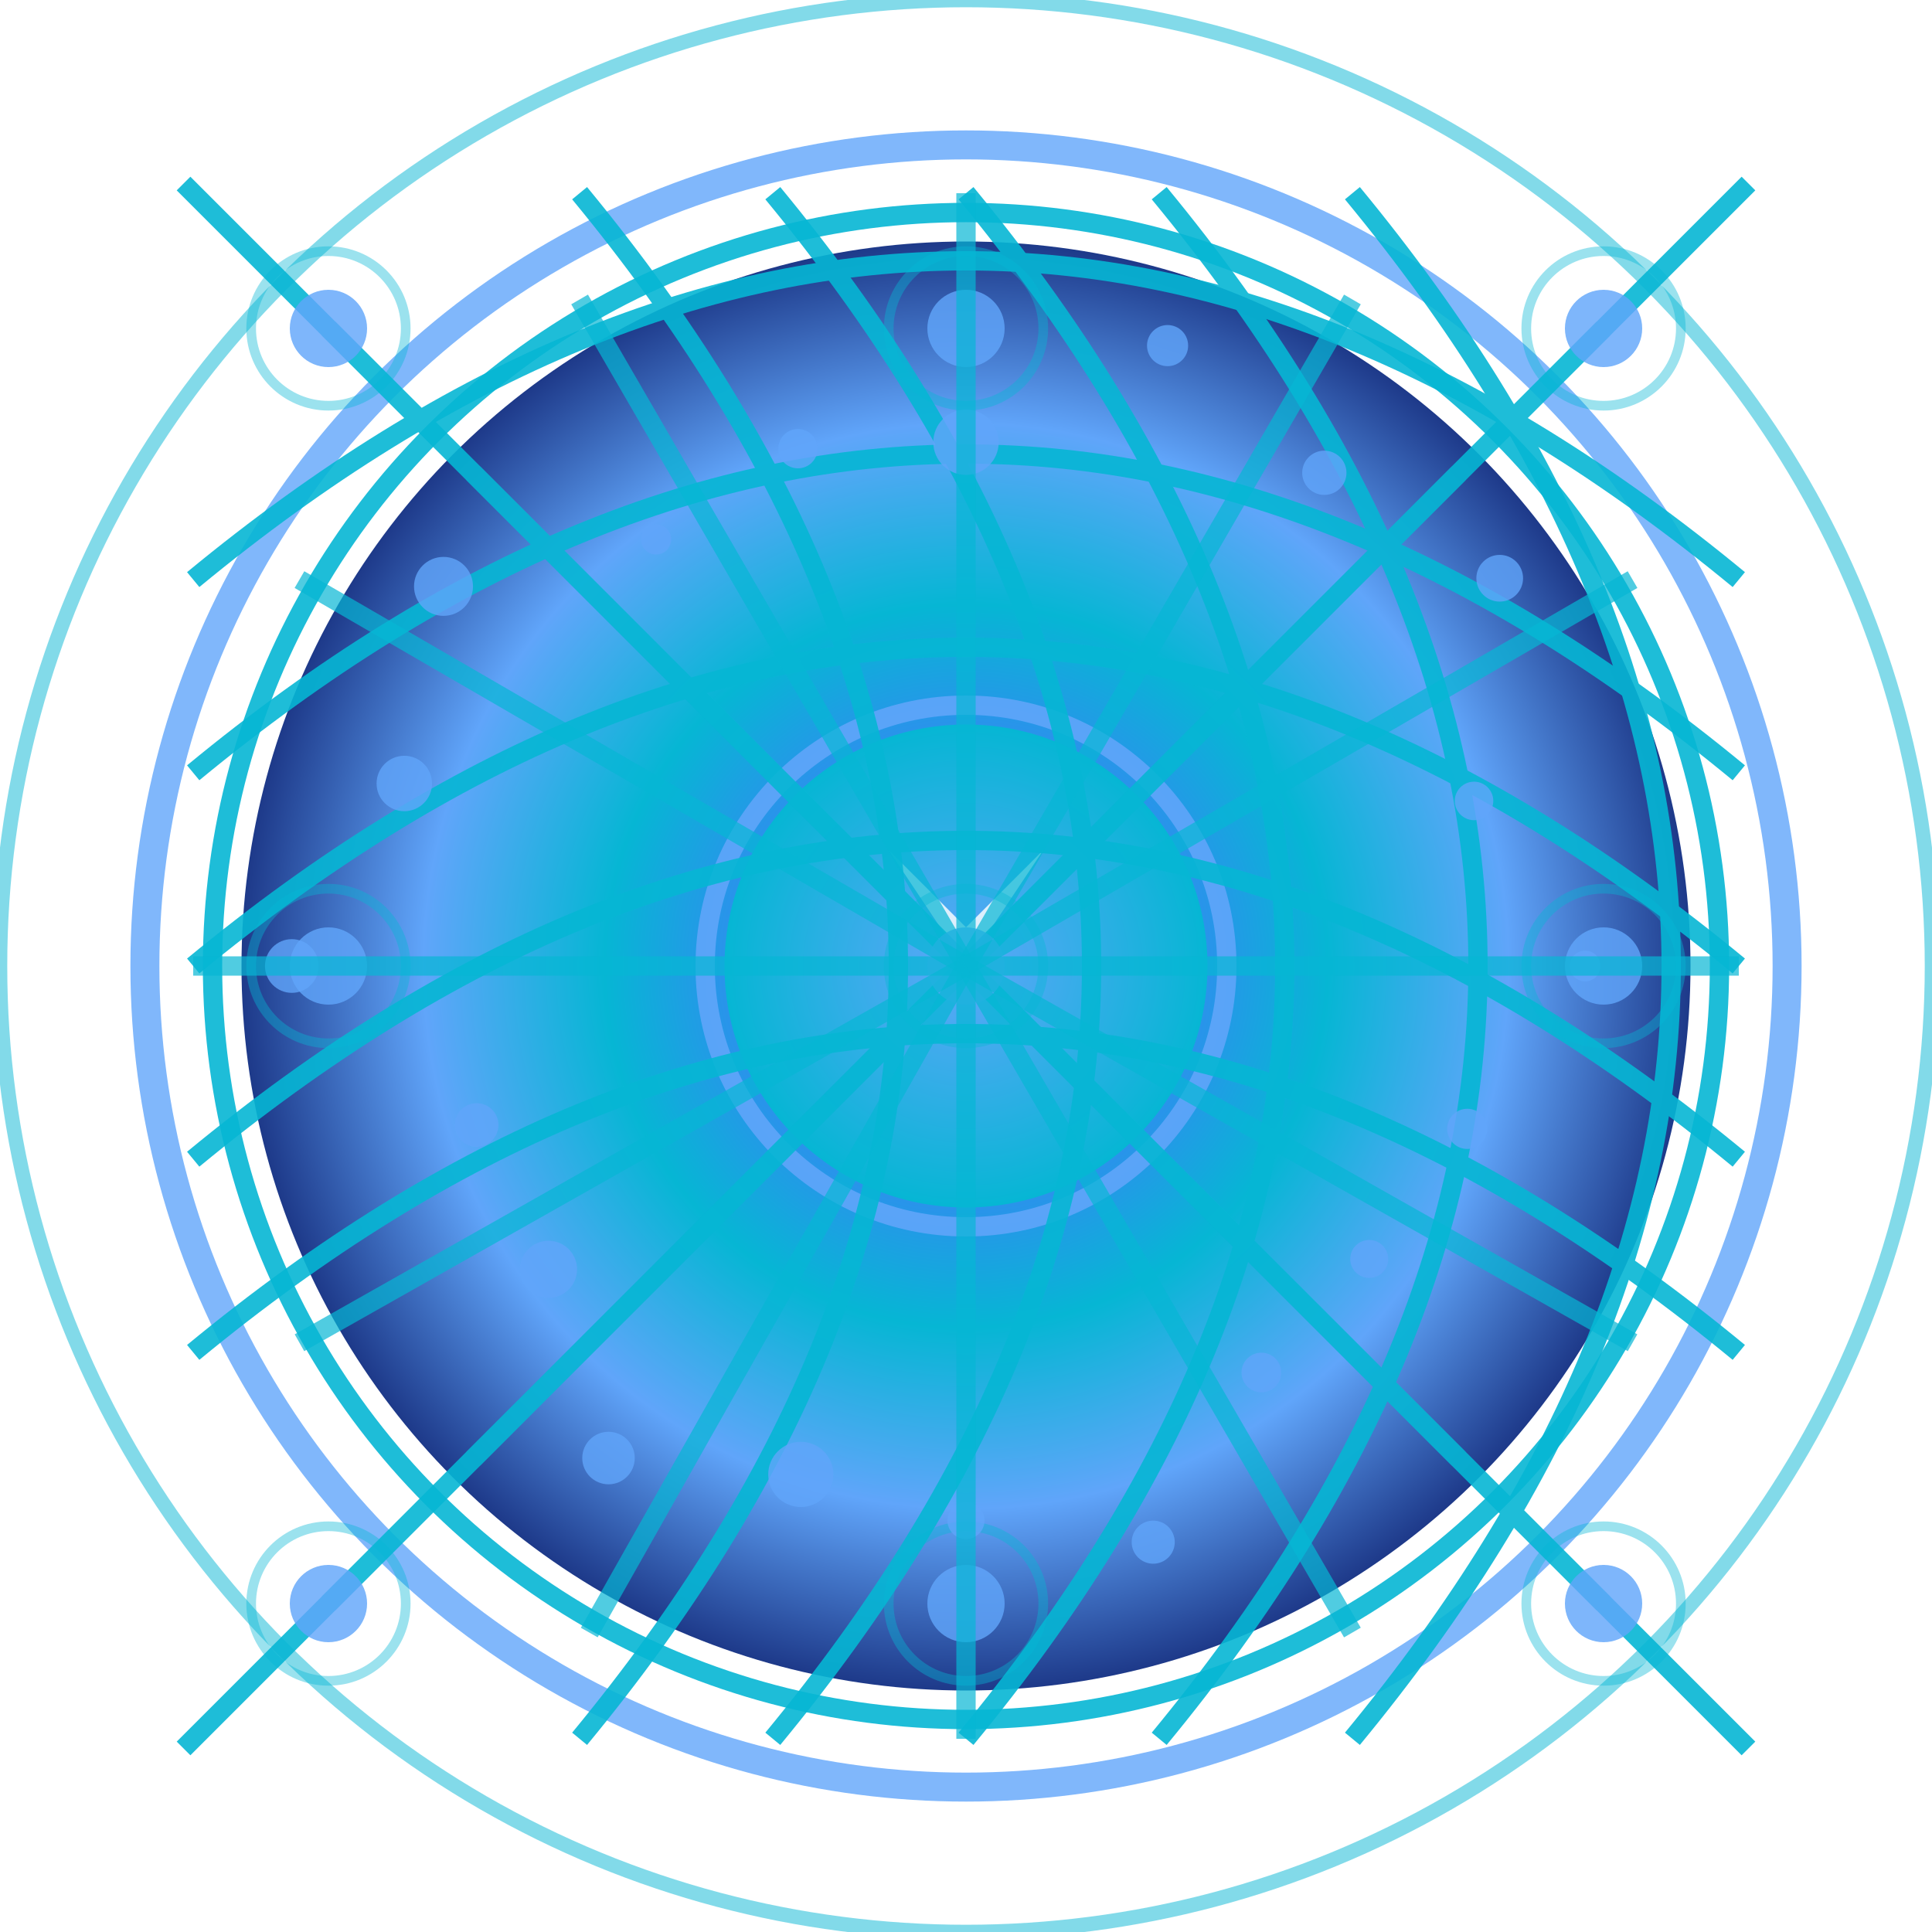 <?xml version="1.0" encoding="utf-8" ?>
<svg xmlns="http://www.w3.org/2000/svg" xmlns:ev="http://www.w3.org/2001/xml-events" xmlns:xlink="http://www.w3.org/1999/xlink" baseProfile="full" height="200" version="1.1" viewBox="0 0 200 200" width="200">
  <title>Logo Arkalia-LUNA - Style ULTRA-MAX</title>
  <defs>
    <radialGradient cx="50%" cy="50%" id="ultraMaxMainGradient-serenity" r="50%">
      <stop offset="0%" stop-color="#1e3a8a"/>
      <stop offset="25%" stop-color="#3b82f6"/>
      <stop offset="50%" stop-color="#06b6d4"/>
      <stop offset="75%" stop-color="#60a5fa"/>
      <stop offset="100%" stop-color="#1e3a8a"/>
    </radialGradient>
    <radialGradient cx="50%" cy="50%" id="ultraMaxBorderGradient-serenity" r="50%">
      <stop offset="0%" stop-color="#60a5fa"/>
      <stop offset="100%" stop-color="#06b6d4"/>
    </radialGradient>
    <radialGradient cx="50%" cy="50%" id="ultraMaxGlowGradient-serenity" r="50%">
      <stop offset="0%" stop-color="#60a5fa"/>
      <stop offset="100%" stop-color="#06b6d4"/>
    </radialGradient>
    <filter id="ultraMaxMainGlow-serenity">
      <feGaussianBlur in="SourceGraphic" stdDeviation="4.2"/>
    </filter>
    <filter id="ultraMaxTurbulence-serenity">
      <feTurbulence baseFrequency="0.01" numOctaves="4" seed="1" stitchTiles="stitch" type="fractalNoise"/>
    </filter>
    <mask id="ultraMaxDepthMask-serenity">
      <circle cx="0" cy="0" fill="white" r="45%"/>
    </mask>
    <pattern height="20" id="ultraMaxGridPattern-serenity" patternUnits="userSpaceOnUse" width="20" x="0" y="0">
      <line opacity="0.3" stroke="#06b6d4" stroke-width="0.5" x1="0" x2="0" y1="0" y2="20"/>
      <line opacity="0.3" stroke="#06b6d4" stroke-width="0.5" x1="0" x2="20" y1="0" y2="0"/>
      <line opacity="0.3" stroke="#06b6d4" stroke-width="0.5" x1="5" x2="5" y1="0" y2="20"/>
      <line opacity="0.3" stroke="#06b6d4" stroke-width="0.5" x1="0" x2="20" y1="5" y2="5"/>
      <line opacity="0.3" stroke="#06b6d4" stroke-width="0.5" x1="10" x2="10" y1="0" y2="20"/>
      <line opacity="0.3" stroke="#06b6d4" stroke-width="0.5" x1="0" x2="20" y1="10" y2="10"/>
      <line opacity="0.3" stroke="#06b6d4" stroke-width="0.5" x1="15" x2="15" y1="0" y2="20"/>
      <line opacity="0.3" stroke="#06b6d4" stroke-width="0.5" x1="0" x2="20" y1="15" y2="15"/>
      <line opacity="0.3" stroke="#06b6d4" stroke-width="0.5" x1="20" x2="20" y1="0" y2="20"/>
      <line opacity="0.3" stroke="#06b6d4" stroke-width="0.5" x1="0" x2="20" y1="20" y2="20"/>
    </pattern>
  </defs>
  <circle cx="100" cy="100" fill="none" filter="url(#ultraMaxMainGlow-serenity)" opacity="0.8" r="85" stroke="#60a5fa" stroke-width="3">
    <animate attributeName="opacity" dur="4.0s" repeatCount="indefinite" values="0.8;0.2;0.8"/>
  </circle>
  <circle cx="100" cy="100" fill="none" opacity="0.5" r="100" stroke="#06b6d4" stroke-width="1.5"/>
  <circle cx="100" cy="100" fill="url(#ultraMaxMainGradient-serenity)" filter="url(#ultraMaxMainGlow-serenity)" r="75"/>
  <circle cx="100" cy="100" fill="none" opacity="0.9" r="78" stroke="url(#ultraMaxBorderGradient-serenity)" stroke-width="2"/>
  <circle cx="100" cy="100" fill="url(#ultraMaxGlowGradient-serenity)" filter="url(#ultraMaxMainGlow-serenity)" r="25"/>
  <circle cx="100" cy="100" fill="none" opacity="0.9" r="27" stroke="#60a5fa" stroke-width="2"/>
  <g>
    <path d="M92 88 L100 96 L108 88 L100 100 Z" fill="white" filter="url(#ultraMaxMainGlow-serenity)" opacity="0.9"/>
  </g>
  <g fill="none" opacity="0.9" stroke="#06b6d4" stroke-width="2">
    <path d="M20.0 60 Q100 -6 180.0 60"/>
    <path d="M20.0 80 Q100 14 180.0 80"/>
    <path d="M20.0 100 Q100 34 180.0 100"/>
    <path d="M20.0 120 Q100 54 180.0 120"/>
    <path d="M20.0 140 Q100 74 180.0 140"/>
    <path d="M60 20.0 Q126 100 60 180.0"/>
    <path d="M80 20.0 Q146 100 80 180.0"/>
    <path d="M100 20.0 Q166 100 100 180.0"/>
    <path d="M120 20.0 Q186 100 120 180.0"/>
    <path d="M140 20.0 Q206 100 140 180.0"/>
    <path d="M19 19 Q100 100 151 151"/>
    <path d="M19 181 Q100 100 151 49"/>
    <path d="M34 34 Q100 100 166 166"/>
    <path d="M34 166 Q100 100 166 34"/>
    <path d="M49 49 Q100 100 181 181"/>
    <path d="M49 151 Q100 100 181 19"/>
  </g>
  <circle cx="100" cy="100" fill="#60a5fa" filter="url(#ultraMaxMainGlow-serenity)" opacity="0.9" r="4"/>
  <circle cx="100" cy="100" fill="none" opacity="0.4" r="8" stroke="#06b6d4" stroke-width="1"/>
  <circle cx="34" cy="100" fill="#60a5fa" filter="url(#ultraMaxMainGlow-serenity)" opacity="0.9" r="4"/>
  <circle cx="34" cy="100" fill="none" opacity="0.4" r="8" stroke="#06b6d4" stroke-width="1"/>
  <circle cx="166" cy="100" fill="#60a5fa" filter="url(#ultraMaxMainGlow-serenity)" opacity="0.9" r="4"/>
  <circle cx="166" cy="100" fill="none" opacity="0.4" r="8" stroke="#06b6d4" stroke-width="1"/>
  <circle cx="100" cy="34" fill="#60a5fa" filter="url(#ultraMaxMainGlow-serenity)" opacity="0.9" r="4"/>
  <circle cx="100" cy="34" fill="none" opacity="0.4" r="8" stroke="#06b6d4" stroke-width="1"/>
  <circle cx="100" cy="166" fill="#60a5fa" filter="url(#ultraMaxMainGlow-serenity)" opacity="0.9" r="4"/>
  <circle cx="100" cy="166" fill="none" opacity="0.4" r="8" stroke="#06b6d4" stroke-width="1"/>
  <circle cx="34" cy="34" fill="#60a5fa" filter="url(#ultraMaxMainGlow-serenity)" opacity="0.9" r="4"/>
  <circle cx="34" cy="34" fill="none" opacity="0.4" r="8" stroke="#06b6d4" stroke-width="1"/>
  <circle cx="166" cy="166" fill="#60a5fa" filter="url(#ultraMaxMainGlow-serenity)" opacity="0.9" r="4"/>
  <circle cx="166" cy="166" fill="none" opacity="0.4" r="8" stroke="#06b6d4" stroke-width="1"/>
  <circle cx="34" cy="166" fill="#60a5fa" filter="url(#ultraMaxMainGlow-serenity)" opacity="0.9" r="4"/>
  <circle cx="34" cy="166" fill="none" opacity="0.4" r="8" stroke="#06b6d4" stroke-width="1"/>
  <circle cx="166" cy="34" fill="#60a5fa" filter="url(#ultraMaxMainGlow-serenity)" opacity="0.9" r="4"/>
  <circle cx="166" cy="34" fill="none" opacity="0.4" r="8" stroke="#06b6d4" stroke-width="1"/>
  <circle cx="164.091" cy="100.0" fill="#60a5fa" opacity="0.8" r="1.592">
    <animate attributeName="opacity" begin="0.0s" dur="2.0s" repeatCount="indefinite" values="0.8;0.2;0.8"/>
  </circle>
  <circle cx="151.888" cy="116.859" fill="#60a5fa" opacity="0.8" r="2.079">
    <animate attributeName="opacity" begin="0.1s" dur="2.0s" repeatCount="indefinite" values="0.8;0.2;0.8"/>
  </circle>
  <circle cx="141.742" cy="130.327" fill="#60a5fa" opacity="0.8" r="1.966">
    <animate attributeName="opacity" begin="0.2s" dur="2.0s" repeatCount="indefinite" values="0.8;0.2;0.8"/>
  </circle>
  <circle cx="130.577" cy="142.085" fill="#60a5fa" opacity="0.8" r="2.056">
    <animate attributeName="opacity" begin="0.3s" dur="2.0s" repeatCount="indefinite" values="0.8;0.2;0.8"/>
  </circle>
  <circle cx="119.38" cy="159.644" fill="#60a5fa" opacity="0.8" r="2.23">
    <animate attributeName="opacity" begin="0.4s" dur="2.0s" repeatCount="indefinite" values="0.8;0.2;0.8"/>
  </circle>
  <circle cx="100.0" cy="157.404" fill="#60a5fa" opacity="0.8" r="1.919">
    <animate attributeName="opacity" begin="0.5s" dur="2.0s" repeatCount="indefinite" values="0.8;0.2;0.8"/>
  </circle>
  <circle cx="82.899" cy="152.631" fill="#60a5fa" opacity="0.8" r="3.373">
    <animate attributeName="opacity" begin="0.6s" dur="2.0s" repeatCount="indefinite" values="0.8;0.2;0.8"/>
  </circle>
  <circle cx="62.993" cy="150.936" fill="#60a5fa" opacity="0.8" r="2.718">
    <animate attributeName="opacity" begin="0.7s" dur="2.0s" repeatCount="indefinite" values="0.8;0.2;0.8"/>
  </circle>
  <circle cx="56.78" cy="131.401" fill="#60a5fa" opacity="0.8" r="2.958">
    <animate attributeName="opacity" begin="0.8s" dur="2.0s" repeatCount="indefinite" values="0.8;0.2;0.8"/>
  </circle>
  <circle cx="49.339" cy="116.461" fill="#60a5fa" opacity="0.8" r="2.259">
    <animate attributeName="opacity" begin="0.9s" dur="2.0s" repeatCount="indefinite" values="0.8;0.2;0.8"/>
  </circle>
  <circle cx="30.21" cy="100" fill="#60a5fa" opacity="0.8" r="2.78">
    <animate attributeName="opacity" begin="1.0s" dur="2.0s" repeatCount="indefinite" values="0.8;0.2;0.8"/>
  </circle>
  <circle cx="41.853" cy="81.107" fill="#60a5fa" opacity="0.8" r="2.869">
    <animate attributeName="opacity" begin="1.1s" dur="2.0s" repeatCount="indefinite" values="0.8;0.2;0.8"/>
  </circle>
  <circle cx="45.912" cy="60.702" fill="#60a5fa" opacity="0.8" r="3.052">
    <animate attributeName="opacity" begin="1.2s" dur="2.0s" repeatCount="indefinite" values="0.8;0.2;0.8"/>
  </circle>
  <circle cx="67.918" cy="55.843" fill="#60a5fa" opacity="0.8" r="1.564">
    <animate attributeName="opacity" begin="1.3s" dur="2.0s" repeatCount="indefinite" values="0.8;0.2;0.8"/>
  </circle>
  <circle cx="82.6" cy="46.447" fill="#60a5fa" opacity="0.8" r="2.035">
    <animate attributeName="opacity" begin="1.4s" dur="2.0s" repeatCount="indefinite" values="0.8;0.2;0.8"/>
  </circle>
  <circle cx="100" cy="45.78" fill="#60a5fa" opacity="0.8" r="3.386">
    <animate attributeName="opacity" begin="1.5s" dur="2.0s" repeatCount="indefinite" values="0.8;0.2;0.8"/>
  </circle>
  <circle cx="120.867" cy="35.778" fill="#60a5fa" opacity="0.8" r="2.129">
    <animate attributeName="opacity" begin="1.6s" dur="2.0s" repeatCount="indefinite" values="0.8;0.2;0.8"/>
  </circle>
  <circle cx="137.094" cy="48.944" fill="#60a5fa" opacity="0.8" r="2.291">
    <animate attributeName="opacity" begin="1.7s" dur="2.0s" repeatCount="indefinite" values="0.8;0.2;0.8"/>
  </circle>
  <circle cx="155.249" cy="59.86" fill="#60a5fa" opacity="0.8" r="2.418">
    <animate attributeName="opacity" begin="1.8s" dur="2.0s" repeatCount="indefinite" values="0.8;0.2;0.8"/>
  </circle>
  <circle cx="152.591" cy="82.912" fill="#60a5fa" opacity="0.8" r="1.993">
    <animate attributeName="opacity" begin="1.9s" dur="2.0s" repeatCount="indefinite" values="0.8;0.2;0.8"/>
  </circle>
  <line filter="url(#ultraMaxMainGlow-serenity)" opacity="0.7" stroke="#06b6d4" stroke-width="2" x1="100" x2="180" y1="100" y2="100">
    <animate attributeName="opacity" begin="0.0s" dur="3.0s" repeatCount="indefinite" values="0.7;1.0;0.7"/>
  </line>
  <line filter="url(#ultraMaxMainGlow-serenity)" opacity="0.7" stroke="#06b6d4" stroke-width="2" x1="100" x2="169" y1="100" y2="139">
    <animate attributeName="opacity" begin="0.2s" dur="3.0s" repeatCount="indefinite" values="0.7;1.0;0.7"/>
  </line>
  <line filter="url(#ultraMaxMainGlow-serenity)" opacity="0.7" stroke="#06b6d4" stroke-width="2" x1="100" x2="140" y1="100" y2="169">
    <animate attributeName="opacity" begin="0.4s" dur="3.0s" repeatCount="indefinite" values="0.7;1.0;0.7"/>
  </line>
  <line filter="url(#ultraMaxMainGlow-serenity)" opacity="0.7" stroke="#06b6d4" stroke-width="2" x1="100" x2="100" y1="100" y2="180">
    <animate attributeName="opacity" begin="0.6s" dur="3.0s" repeatCount="indefinite" values="0.7;1.0;0.7"/>
  </line>
  <line filter="url(#ultraMaxMainGlow-serenity)" opacity="0.7" stroke="#06b6d4" stroke-width="2" x1="100" x2="61" y1="100" y2="169">
    <animate attributeName="opacity" begin="0.8s" dur="3.0s" repeatCount="indefinite" values="0.7;1.0;0.7"/>
  </line>
  <line filter="url(#ultraMaxMainGlow-serenity)" opacity="0.7" stroke="#06b6d4" stroke-width="2" x1="100" x2="31" y1="100" y2="139">
    <animate attributeName="opacity" begin="1.0s" dur="3.0s" repeatCount="indefinite" values="0.7;1.0;0.7"/>
  </line>
  <line filter="url(#ultraMaxMainGlow-serenity)" opacity="0.7" stroke="#06b6d4" stroke-width="2" x1="100" x2="20" y1="100" y2="100">
    <animate attributeName="opacity" begin="1.2s" dur="3.0s" repeatCount="indefinite" values="0.7;1.0;0.7"/>
  </line>
  <line filter="url(#ultraMaxMainGlow-serenity)" opacity="0.7" stroke="#06b6d4" stroke-width="2" x1="100" x2="31" y1="100" y2="60">
    <animate attributeName="opacity" begin="1.4s" dur="3.0s" repeatCount="indefinite" values="0.7;1.0;0.7"/>
  </line>
  <line filter="url(#ultraMaxMainGlow-serenity)" opacity="0.7" stroke="#06b6d4" stroke-width="2" x1="100" x2="60" y1="100" y2="31">
    <animate attributeName="opacity" begin="1.6s" dur="3.0s" repeatCount="indefinite" values="0.7;1.0;0.7"/>
  </line>
  <line filter="url(#ultraMaxMainGlow-serenity)" opacity="0.7" stroke="#06b6d4" stroke-width="2" x1="100" x2="100" y1="100" y2="20">
    <animate attributeName="opacity" begin="1.8s" dur="3.0s" repeatCount="indefinite" values="0.7;1.0;0.7"/>
  </line>
  <line filter="url(#ultraMaxMainGlow-serenity)" opacity="0.7" stroke="#06b6d4" stroke-width="2" x1="100" x2="140" y1="100" y2="31">
    <animate attributeName="opacity" begin="2.0s" dur="3.0s" repeatCount="indefinite" values="0.7;1.0;0.7"/>
  </line>
  <line filter="url(#ultraMaxMainGlow-serenity)" opacity="0.7" stroke="#06b6d4" stroke-width="2" x1="100" x2="169" y1="100" y2="60">
    <animate attributeName="opacity" begin="2.2s" dur="3.0s" repeatCount="indefinite" values="0.7;1.0;0.7"/>
  </line>
</svg>
